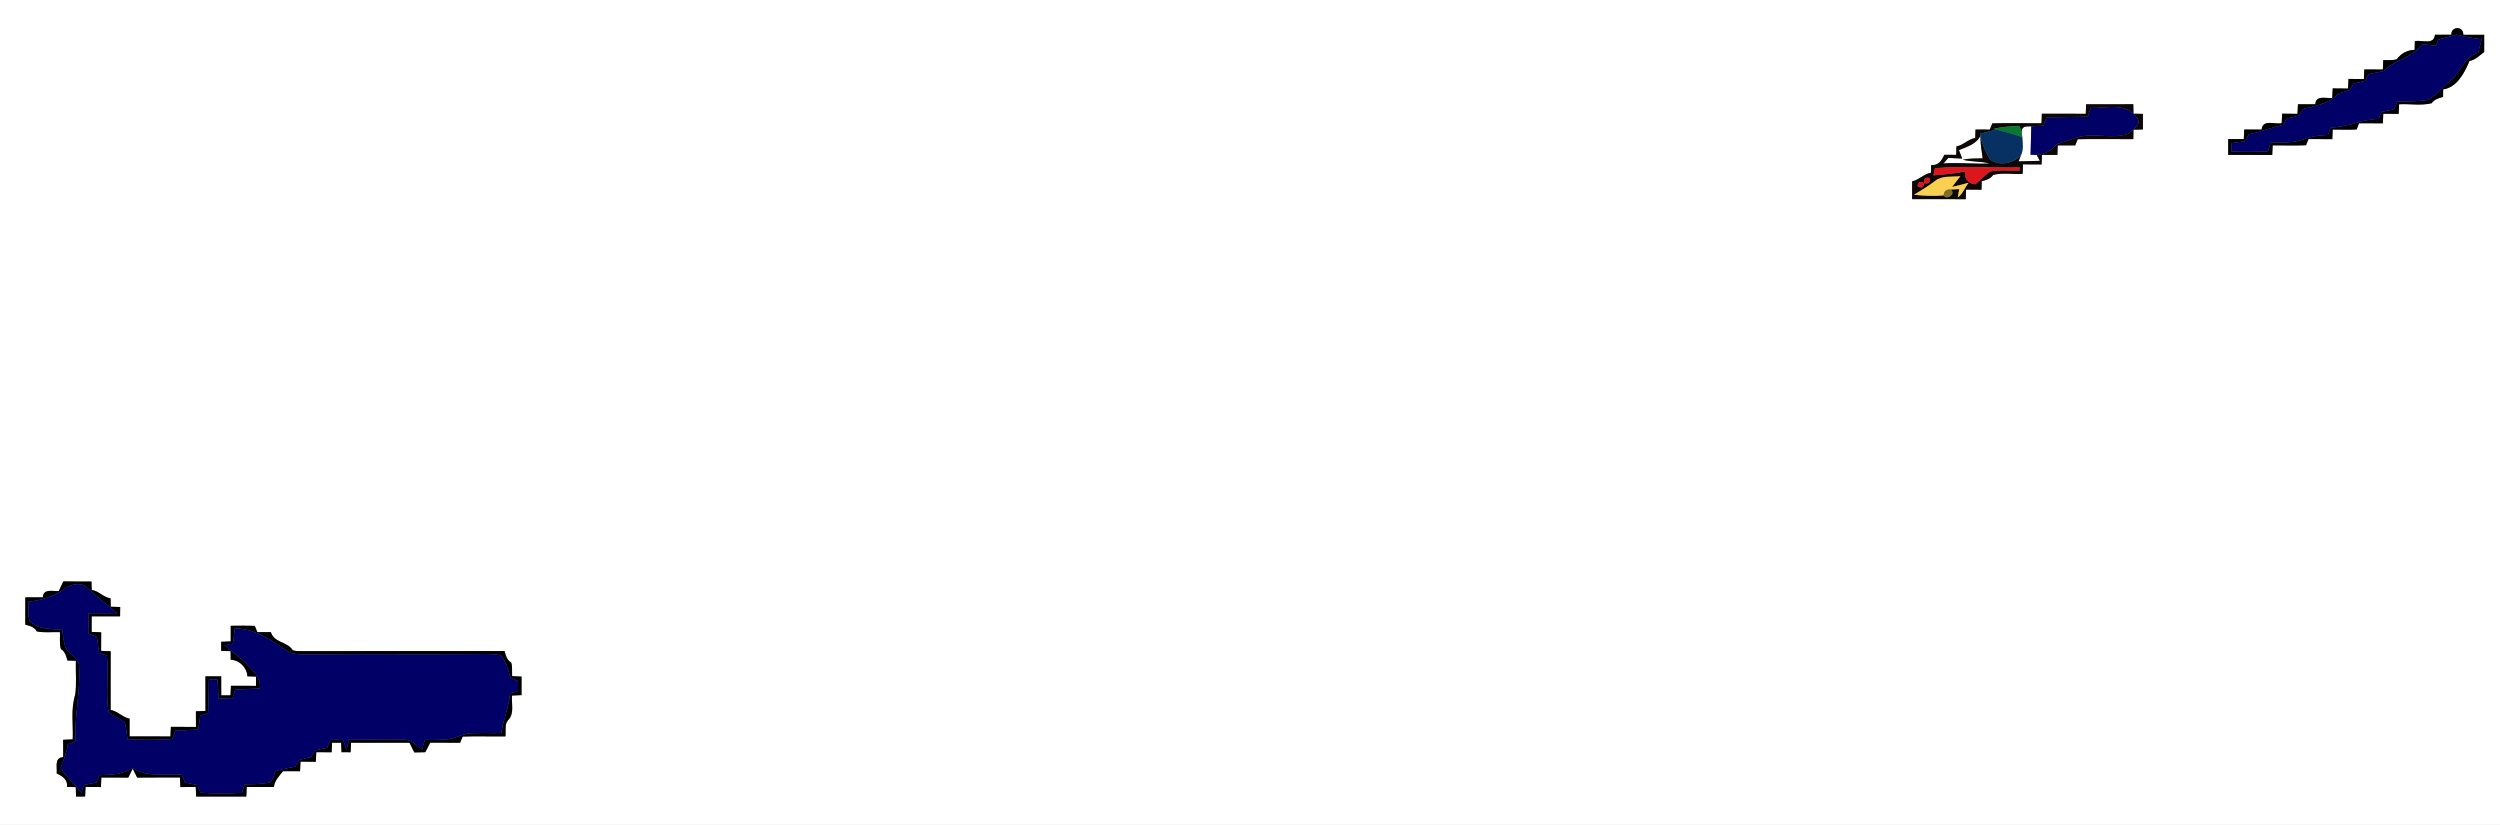 <?xml version="1.0" encoding="UTF-8" ?>
<!DOCTYPE svg PUBLIC "-//W3C//DTD SVG 1.1//EN" "http://www.w3.org/Graphics/SVG/1.1/DTD/svg11.dtd">
<svg width="791pt" height="261pt" viewBox="0 0 791 261" version="1.1" xmlns="http://www.w3.org/2000/svg">
<rect x="0" y="0" width="791" height="261" fill="#808080" stroke="none"/>
<g id="#ffffffff">
<path fill="#ffffff" opacity="1.00" d=" M 0.00 0.00 L 791.00 0.00 L 791.00 261.00 L 0.00 261.00 L 0.00 0.00 M 775.61 11.00 C 773.88 11.00 772.15 11.00 770.42 11.00 C 770.11 14.35 766.28 12.60 764.06 12.99 C 764.04 13.69 764.01 15.07 763.99 15.77 C 761.72 15.83 759.68 16.90 758.36 18.74 C 756.97 19.18 755.47 18.95 754.06 19.04 C 754.03 19.78 753.96 21.26 753.93 22.00 C 751.97 22.00 750.02 21.99 748.07 21.97 C 748.04 22.73 747.97 24.26 747.93 25.02 C 746.30 25.00 744.68 24.99 743.07 24.97 C 743.03 25.73 742.97 27.25 742.93 28.02 C 741.30 28.00 739.68 27.99 738.07 27.97 C 738.04 28.73 737.97 30.24 737.93 30.99 C 735.92 31.23 732.74 29.97 732.57 33.00 C 730.73 33.00 728.89 32.99 727.07 32.98 C 727.03 33.74 726.97 35.25 726.93 36.01 C 725.30 36.00 723.68 35.99 722.07 35.97 C 722.03 36.73 721.97 38.25 721.93 39.00 C 719.70 39.40 715.88 37.65 715.58 41.00 C 713.73 41.00 711.89 40.99 710.07 40.98 C 710.03 41.73 709.97 43.24 709.94 44.00 C 708.29 44.00 706.64 44.00 705.00 44.00 C 704.99 45.67 704.99 47.33 705.00 49.00 C 709.64 49.01 714.28 48.99 718.93 49.02 C 718.97 48.26 719.03 46.75 719.07 45.99 C 722.58 45.96 726.10 46.12 729.62 45.95 C 729.82 45.47 730.21 44.49 730.41 44.00 C 732.91 44.00 735.42 44.00 737.94 44.02 C 737.97 43.26 738.03 41.75 738.06 40.99 C 740.58 40.99 743.10 41.10 745.62 40.96 C 745.82 40.47 746.21 39.49 746.41 39.00 C 748.91 39.00 751.42 39.00 753.93 39.02 C 753.97 38.26 754.03 36.75 754.07 35.99 C 755.68 36.00 757.30 36.01 758.93 36.03 C 758.97 35.27 759.03 33.75 759.07 32.99 C 762.48 32.80 766.04 33.48 769.36 32.67 C 770.21 31.45 771.60 31.02 772.99 30.67 C 772.99 30.07 773.00 28.89 773.01 28.29 C 777.45 27.62 779.74 23.06 781.33 19.31 C 783.21 18.95 784.52 17.57 786.00 16.45 C 786.00 14.64 785.99 12.83 786.00 11.01 C 783.79 10.99 781.58 11.00 779.38 11.00 C 779.54 8.20 775.45 8.21 775.61 11.00 M 660.04 32.98 C 660.01 33.74 659.96 35.25 659.94 36.00 C 655.30 35.99 650.67 36.00 646.04 35.98 C 646.01 36.74 645.96 38.25 645.94 39.00 C 640.75 39.05 635.56 38.90 630.38 39.03 C 630.18 39.52 629.77 40.51 629.57 41.00 C 628.06 41.00 626.55 40.99 625.05 40.98 C 625.03 41.65 624.99 42.99 624.97 43.66 C 622.71 44.01 621.26 45.95 619.01 46.32 C 618.99 46.99 618.95 48.33 618.93 49.00 C 617.67 49.00 616.43 48.98 615.18 48.97 C 614.36 50.84 613.28 52.43 611.01 52.23 C 611.00 52.84 610.98 54.05 610.97 54.65 C 608.72 55.06 607.21 56.90 605.00 57.39 C 604.98 59.26 604.98 61.13 604.99 63.00 C 610.65 63.01 616.30 62.99 621.96 63.02 C 621.99 62.26 622.04 60.75 622.07 59.99 C 623.69 60.00 625.32 60.01 626.95 60.03 C 626.97 59.35 627.00 58.01 627.02 57.33 C 628.39 57.00 629.78 56.56 630.65 55.35 C 633.62 54.54 636.87 55.21 639.96 55.02 C 639.99 54.27 640.04 52.75 640.07 52.00 C 642.03 52.00 643.99 52.01 645.96 52.03 C 645.99 51.27 646.04 49.76 646.07 49.00 C 647.69 49.00 649.32 49.01 650.95 49.03 C 650.98 48.27 651.04 46.76 651.07 46.00 C 652.90 46.00 654.74 46.01 656.59 46.01 C 656.79 45.52 657.19 44.54 657.38 44.05 C 663.24 43.93 669.11 44.02 674.98 44.03 C 674.99 43.28 675.02 41.78 675.03 41.03 C 675.78 41.02 677.27 40.98 678.02 40.96 C 678.00 39.32 678.00 37.68 678.02 36.04 C 677.27 36.02 675.78 35.98 675.03 35.97 C 675.02 35.22 674.99 33.72 674.98 32.97 C 669.99 33.01 665.02 33.00 660.04 32.98 M 20.04 183.95 C 19.54 184.96 19.06 185.97 18.60 187.00 C 16.65 187.15 13.73 186.12 13.56 189.00 C 11.71 189.00 9.85 189.00 8.00 189.00 C 8.00 191.88 8.00 194.77 8.00 197.65 C 9.43 197.99 10.88 198.38 11.64 199.77 C 14.04 200.27 16.53 199.92 18.96 200.00 C 19.07 201.77 18.73 203.64 19.28 205.36 C 20.59 206.17 20.98 207.59 21.32 208.99 C 21.99 209.01 23.33 209.05 24.00 209.06 C 23.91 212.63 24.25 216.21 23.82 219.76 C 22.34 224.34 23.21 229.21 23.01 233.93 C 22.25 233.97 20.74 234.03 19.98 234.07 C 19.99 235.90 20.00 237.74 20.00 239.57 C 17.08 239.75 18.16 242.73 17.93 244.70 C 19.78 245.60 21.48 246.66 21.22 249.00 C 21.91 249.00 23.28 249.02 23.97 249.03 C 23.99 249.78 24.04 251.28 24.06 252.03 C 24.78 252.02 26.22 252.01 26.93 252.01 C 26.97 251.26 27.03 249.74 27.07 248.99 C 28.69 249.00 30.31 249.01 31.93 249.02 C 31.97 248.27 32.03 246.75 32.07 246.00 C 34.91 246.00 37.75 245.99 40.59 246.03 C 40.94 245.32 41.64 243.90 41.99 243.19 C 42.35 243.90 43.06 245.32 43.41 246.03 C 47.92 245.97 52.42 246.02 56.93 245.99 C 56.97 246.75 57.03 248.27 57.07 249.03 C 58.69 249.01 60.31 248.99 61.93 248.99 C 61.97 249.74 62.03 251.26 62.07 252.02 C 67.36 251.99 72.64 251.99 77.93 252.02 C 77.97 251.26 78.03 249.75 78.07 249.00 C 80.93 249.00 83.79 249.01 86.66 249.00 C 86.90 246.94 88.32 245.52 89.56 244.00 C 91.35 244.00 93.14 244.01 94.93 244.02 C 94.97 243.26 95.03 241.74 95.07 240.98 C 96.69 241.00 98.31 241.01 99.93 241.03 C 99.97 240.27 100.03 238.75 100.07 237.99 C 101.69 238.00 103.31 238.00 104.93 238.02 C 104.97 237.26 105.03 235.75 105.07 234.99 C 105.78 235.00 107.22 235.00 107.93 235.00 C 107.97 235.75 108.03 237.25 108.07 238.00 C 108.78 238.01 110.22 238.01 110.93 238.01 C 110.97 237.26 111.03 235.75 111.07 235.00 C 117.24 235.01 123.40 235.00 129.57 235.00 C 130.05 236.03 130.56 237.05 131.09 238.07 C 132.24 238.04 133.40 238.02 134.55 238.00 C 135.06 236.98 135.58 235.97 136.13 234.98 C 139.28 235.01 142.44 235.01 145.59 235.00 C 145.79 234.51 146.18 233.54 146.37 233.05 C 150.88 232.88 155.40 233.06 159.91 233.00 C 160.15 231.30 159.54 229.26 160.75 227.85 C 162.84 225.79 161.76 222.65 162.00 220.07 C 162.75 220.03 164.26 219.96 165.01 219.93 C 165.00 217.97 165.00 216.02 165.01 214.07 C 164.27 214.04 162.78 213.97 162.04 213.94 C 161.94 212.50 162.18 211.02 161.74 209.64 C 160.39 208.84 160.00 207.41 159.65 206.00 C 138.75 206.02 117.85 205.97 96.95 206.02 C 95.51 205.95 94.02 206.19 92.64 205.75 C 90.89 202.92 86.74 203.47 85.70 200.00 C 84.27 200.00 82.85 200.00 81.42 200.00 C 81.22 199.51 80.81 198.53 80.61 198.04 C 78.07 197.90 75.54 198.01 73.00 198.00 C 73.00 199.65 73.00 201.29 73.00 202.94 C 72.25 202.97 70.74 203.03 69.99 203.06 C 69.99 203.78 69.98 205.22 69.97 205.94 C 70.72 205.96 72.22 206.01 72.97 206.03 C 72.98 206.71 73.00 208.07 73.00 208.75 C 75.79 208.84 78.14 211.21 78.27 213.99 C 78.95 214.01 80.32 214.05 81.00 214.07 C 81.00 214.80 81.00 216.27 81.00 217.00 C 78.35 217.00 75.71 217.00 73.07 216.99 C 73.03 217.74 72.97 219.25 72.93 220.01 C 72.20 220.00 70.73 220.00 70.00 220.00 C 70.00 217.99 70.00 215.99 69.99 214.00 C 68.33 213.99 66.67 214.00 65.00 214.00 C 65.00 217.64 64.99 221.29 65.01 224.94 C 64.25 224.97 62.74 225.03 61.98 225.06 C 61.99 226.70 62.00 228.35 62.00 230.00 C 59.36 230.00 56.71 230.00 54.07 229.98 C 54.03 230.74 53.97 232.25 53.93 233.01 C 49.62 232.99 45.31 233.00 41.00 233.00 C 41.00 231.13 41.00 229.26 41.00 227.39 C 38.75 226.94 37.25 225.05 35.00 224.61 C 35.01 218.43 34.98 212.25 35.02 206.07 C 34.26 206.03 32.75 205.97 31.99 205.93 C 32.00 203.98 32.01 202.02 32.02 200.07 C 31.26 200.04 29.75 199.96 28.99 199.93 C 29.00 198.29 29.00 196.65 29.00 195.01 C 32.00 195.00 35.00 195.00 37.99 195.01 C 38.00 194.27 38.02 192.80 38.03 192.06 C 37.28 192.04 35.78 191.99 35.03 191.97 C 35.02 191.31 35.00 189.99 34.99 189.32 C 32.70 189.02 31.30 186.99 29.02 186.66 C 29.00 185.99 28.95 184.66 28.93 183.99 C 25.97 184.00 23.00 184.01 20.04 183.95 Z" />
<path fill="#ffffff" opacity="1.00" d=" M 639.71 41.99 C 639.40 39.88 641.13 39.95 642.70 39.98 C 642.58 42.98 642.59 45.98 642.47 48.97 C 642.95 48.98 643.93 48.99 644.41 49.00 C 644.66 49.47 645.16 50.41 645.41 50.89 C 643.15 50.98 640.90 50.99 638.66 51.06 C 638.84 50.58 639.22 49.63 639.41 49.15 C 640.30 47.33 639.96 45.27 639.83 43.33 C 639.80 42.99 639.74 42.32 639.71 41.99 Z" />
<path fill="#ffffff" opacity="1.00" d=" M 626.56 43.00 L 626.61 43.55 C 626.66 45.75 626.99 47.93 627.33 50.10 C 625.22 50.15 623.08 50.09 621.01 50.52 C 623.78 51.29 626.71 50.94 629.48 51.72 C 624.62 51.97 619.76 51.36 614.90 51.72 C 615.28 51.28 616.05 50.40 616.43 49.96 C 617.89 50.01 619.36 50.08 620.84 50.17 C 620.48 49.27 620.14 48.38 619.81 47.48 C 622.26 46.50 625.41 45.55 626.56 43.00 Z" />
</g>
<g id="#000000ff">
<path fill="#000000" opacity="1.00" d=" M 775.61 11.00 C 775.45 8.21 779.54 8.20 779.38 11.00 C 781.58 11.00 783.79 10.99 786.00 11.01 C 785.99 12.83 786.00 14.64 786.00 16.45 C 784.52 17.57 783.21 18.95 781.33 19.31 C 779.74 23.06 777.45 27.62 773.01 28.29 C 773.00 28.89 772.99 30.07 772.99 30.67 C 771.60 31.02 770.21 31.45 769.36 32.67 C 766.04 33.48 762.48 32.80 759.07 32.99 C 759.03 33.75 758.97 35.27 758.93 36.03 C 757.30 36.01 755.68 36.00 754.07 35.99 C 754.03 36.75 753.97 38.26 753.93 39.02 C 751.42 39.00 748.91 39.00 746.41 39.00 C 746.21 39.49 745.82 40.47 745.62 40.96 C 743.10 41.10 740.58 40.99 738.06 40.99 C 738.03 41.75 737.97 43.26 737.94 44.02 C 735.42 44.00 732.91 44.00 730.41 44.00 C 730.21 44.49 729.82 45.47 729.62 45.95 C 726.10 46.12 722.58 45.96 719.07 45.99 C 719.03 46.75 718.97 48.26 718.93 49.02 C 714.28 48.99 709.64 49.01 705.00 49.00 C 704.99 47.33 704.99 45.67 705.00 44.00 C 706.64 44.00 708.29 44.00 709.94 44.00 C 709.97 43.24 710.03 41.73 710.07 40.98 C 711.89 40.99 713.73 41.00 715.58 41.00 C 715.88 37.65 719.70 39.40 721.93 39.00 C 721.97 38.25 722.03 36.73 722.07 35.97 C 723.68 35.99 725.30 36.00 726.93 36.01 C 726.97 35.25 727.03 33.74 727.07 32.98 C 728.89 32.99 730.73 33.00 732.57 33.00 C 732.74 29.97 735.92 31.23 737.93 30.99 C 737.97 30.24 738.04 28.73 738.07 27.97 C 739.68 27.99 741.30 28.00 742.93 28.02 C 742.97 27.25 743.03 25.73 743.07 24.97 C 744.68 24.99 746.30 25.00 747.93 25.02 C 747.97 24.26 748.04 22.73 748.07 21.97 C 750.02 21.99 751.97 22.00 753.93 22.00 C 753.96 21.26 754.03 19.78 754.06 19.04 C 755.47 18.95 756.97 19.18 758.36 18.74 C 759.68 16.90 761.72 15.83 763.99 15.77 C 764.01 15.07 764.04 13.69 764.06 12.99 C 766.28 12.60 770.11 14.35 770.42 11.00 C 772.15 11.00 773.88 11.00 775.61 11.00 M 777.32 10.95 C 775.37 11.51 773.42 12.03 771.47 12.54 C 771.30 13.03 770.94 13.99 770.76 14.47 C 769.28 14.30 767.79 14.14 766.32 13.99 C 763.38 18.35 757.66 18.84 754.21 22.48 C 752.64 22.83 751.08 23.13 749.52 23.43 C 749.25 23.96 748.71 25.01 748.44 25.54 C 747.14 25.85 745.86 26.16 744.58 26.47 C 744.29 26.97 743.70 27.97 743.41 28.47 C 742.20 28.85 741.00 29.23 739.82 29.63 C 736.94 32.83 732.51 33.53 728.55 34.51 C 728.27 35.02 727.71 36.03 727.43 36.54 C 726.13 36.85 724.84 37.15 723.56 37.46 C 723.28 37.96 722.72 38.97 722.44 39.47 C 718.78 40.38 715.21 41.64 711.53 42.51 C 711.27 43.04 710.75 44.10 710.49 44.63 C 709.01 44.85 707.53 45.07 706.06 45.29 C 706.05 45.94 706.01 47.26 705.99 47.92 C 709.84 48.11 713.70 48.09 717.56 47.87 C 717.78 47.18 718.22 45.81 718.44 45.13 C 721.97 45.07 725.63 45.34 729.00 44.03 C 731.41 43.10 733.98 42.83 736.55 42.70 C 736.77 42.10 737.23 40.90 737.45 40.30 C 742.65 40.41 747.32 37.62 752.52 37.66 C 752.78 37.10 753.29 35.98 753.55 35.41 C 754.84 35.14 756.15 34.87 757.47 34.59 C 757.72 33.99 758.22 32.78 758.47 32.17 C 761.77 32.02 765.13 32.24 768.39 31.55 C 771.08 29.95 773.03 27.42 775.40 25.40 C 778.66 22.77 779.64 17.90 784.07 16.68 C 784.47 15.26 784.84 13.82 785.21 12.39 C 782.54 12.10 779.89 11.70 777.32 10.95 Z" />
<path fill="#000000" opacity="1.00" d=" M 20.04 183.95 C 23.00 184.01 25.97 184.00 28.93 183.99 C 28.95 184.66 29.00 185.99 29.02 186.66 C 31.30 186.99 32.70 189.02 34.99 189.32 C 35.00 189.99 35.02 191.31 35.03 191.97 C 35.78 191.99 37.28 192.04 38.03 192.06 C 38.02 192.80 38.00 194.27 37.99 195.01 C 35.00 195.00 32.00 195.00 29.00 195.01 C 29.00 196.65 29.00 198.29 28.99 199.93 C 29.75 199.96 31.26 200.04 32.02 200.07 C 32.01 202.02 32.00 203.98 31.99 205.93 C 32.75 205.97 34.26 206.03 35.02 206.07 C 34.98 212.25 35.01 218.43 35.00 224.61 C 37.25 225.05 38.75 226.94 41.00 227.39 C 41.00 229.26 41.00 231.13 41.00 233.00 C 45.31 233.00 49.62 232.99 53.93 233.01 C 53.97 232.25 54.03 230.74 54.07 229.98 C 56.71 230.00 59.36 230.00 62.00 230.00 C 62.00 228.35 61.99 226.70 61.98 225.06 C 62.74 225.03 64.25 224.97 65.01 224.94 C 64.99 221.29 65.00 217.64 65.00 214.00 C 66.67 214.00 68.33 213.99 69.99 214.00 C 70.00 215.99 70.00 217.99 70.00 220.00 C 70.73 220.00 72.20 220.00 72.93 220.01 C 72.97 219.25 73.03 217.74 73.07 216.99 C 75.71 217.00 78.35 217.00 81.00 217.00 C 81.00 216.27 81.00 214.80 81.00 214.07 C 80.32 214.05 78.95 214.01 78.27 213.99 C 78.14 211.21 75.79 208.84 73.00 208.75 C 73.00 208.07 72.98 206.71 72.97 206.03 C 72.22 206.01 70.72 205.96 69.97 205.94 C 69.98 205.22 69.99 203.78 69.99 203.06 C 70.74 203.03 72.25 202.97 73.00 202.94 C 73.00 201.29 73.00 199.65 73.00 198.00 C 75.54 198.01 78.07 197.90 80.61 198.04 C 80.81 198.53 81.22 199.51 81.42 200.00 C 82.85 200.00 84.27 200.00 85.70 200.00 C 86.74 203.47 90.89 202.92 92.64 205.75 C 94.02 206.19 95.51 205.95 96.95 206.02 C 117.85 205.97 138.75 206.02 159.65 206.00 C 160.00 207.41 160.39 208.84 161.74 209.64 C 162.18 211.02 161.94 212.50 162.04 213.94 C 162.78 213.97 164.27 214.04 165.01 214.07 C 165.00 216.02 165.00 217.97 165.01 219.93 C 164.26 219.96 162.75 220.03 162.00 220.07 C 161.76 222.65 162.84 225.79 160.75 227.85 C 159.54 229.26 160.15 231.30 159.91 233.00 C 155.40 233.06 150.88 232.88 146.37 233.05 C 146.18 233.54 145.79 234.51 145.59 235.00 C 142.44 235.01 139.28 235.01 136.13 234.98 C 135.58 235.97 135.06 236.98 134.55 238.00 C 133.40 238.02 132.24 238.04 131.09 238.07 C 130.56 237.05 130.05 236.03 129.57 235.00 C 123.40 235.00 117.24 235.01 111.07 235.00 C 111.03 235.75 110.97 237.26 110.93 238.01 C 110.22 238.01 108.78 238.01 108.07 238.00 C 108.03 237.25 107.97 235.75 107.93 235.00 C 107.22 235.00 105.78 235.00 105.07 234.99 C 105.03 235.75 104.97 237.26 104.93 238.02 C 103.31 238.00 101.69 238.00 100.07 237.99 C 100.03 238.75 99.97 240.27 99.93 241.03 C 98.31 241.01 96.69 241.00 95.07 240.98 C 95.03 241.74 94.97 243.26 94.93 244.02 C 93.14 244.01 91.35 244.00 89.56 244.00 C 88.32 245.52 86.90 246.94 86.66 249.00 C 83.79 249.01 80.93 249.00 78.07 249.00 C 78.03 249.75 77.97 251.26 77.93 252.02 C 72.64 251.99 67.36 251.99 62.07 252.02 C 62.03 251.26 61.97 249.74 61.93 248.99 C 60.31 248.99 58.69 249.01 57.07 249.03 C 57.03 248.27 56.97 246.75 56.93 245.99 C 52.42 246.02 47.92 245.97 43.41 246.03 C 43.06 245.32 42.35 243.90 41.99 243.19 C 41.64 243.90 40.94 245.32 40.59 246.03 C 37.75 245.99 34.91 246.00 32.07 246.00 C 32.03 246.75 31.97 248.27 31.93 249.02 C 30.31 249.01 28.69 249.00 27.07 248.99 C 27.03 249.74 26.97 251.26 26.93 252.01 C 26.22 252.01 24.78 252.02 24.06 252.03 C 24.04 251.28 23.99 249.78 23.97 249.03 C 23.28 249.02 21.91 249.00 21.22 249.00 C 21.48 246.66 19.78 245.60 17.93 244.70 C 18.16 242.73 17.08 239.75 20.00 239.57 C 20.00 237.74 19.99 235.90 19.98 234.07 C 20.74 234.03 22.25 233.97 23.01 233.93 C 23.21 229.21 22.34 224.34 23.82 219.76 C 24.25 216.21 23.91 212.63 24.00 209.06 C 23.33 209.05 21.99 209.01 21.32 208.99 C 20.98 207.59 20.59 206.17 19.28 205.36 C 18.73 203.64 19.07 201.77 18.96 200.00 C 16.53 199.92 14.04 200.27 11.64 199.77 C 10.88 198.38 9.43 197.99 8.00 197.65 C 8.00 194.77 8.00 191.88 8.00 189.00 C 9.85 189.00 11.71 189.00 13.56 189.00 C 13.73 186.12 16.65 187.15 18.60 187.00 C 19.06 185.97 19.54 184.96 20.04 183.95 M 20.37 186.34 C 17.02 188.74 13.04 189.97 8.97 190.37 C 9.00 192.40 8.77 194.48 9.34 196.46 C 12.06 199.22 16.10 199.02 19.67 199.22 C 19.92 200.94 20.09 202.69 20.56 204.37 C 21.44 206.97 25.12 207.99 25.03 210.99 C 25.44 218.87 23.53 226.65 23.85 234.55 C 23.25 234.78 22.05 235.24 21.46 235.47 C 21.11 238.10 20.09 240.54 19.15 243.00 C 21.07 245.86 23.69 248.16 25.84 250.84 C 25.99 250.23 26.28 249.00 26.43 248.39 C 27.77 248.12 29.12 247.86 30.47 247.60 C 30.72 247.01 31.22 245.84 31.47 245.25 C 35.10 245.19 38.86 245.02 42.01 242.98 C 46.60 246.14 52.34 244.68 57.53 245.13 C 57.78 245.75 58.28 246.98 58.53 247.60 C 59.84 247.86 61.15 248.13 62.46 248.40 C 62.71 249.01 63.21 250.22 63.46 250.82 C 67.82 251.15 72.19 251.14 76.55 250.85 C 76.77 250.18 77.23 248.86 77.45 248.20 C 80.10 248.08 82.80 248.17 85.40 247.57 C 86.45 246.64 86.66 245.12 87.29 243.92 C 89.33 243.38 91.39 242.95 93.46 242.55 C 93.74 242.03 94.29 240.98 94.57 240.46 C 95.85 240.15 97.14 239.84 98.42 239.53 C 98.71 239.01 99.28 237.97 99.57 237.45 C 100.86 237.16 102.16 236.87 103.46 236.59 C 103.72 235.97 104.23 234.72 104.49 234.10 C 105.83 234.09 107.18 234.09 108.52 234.10 C 108.89 235.12 109.27 236.16 109.64 237.19 C 109.84 236.42 110.22 234.87 110.41 234.09 C 116.27 234.02 122.14 233.79 128.00 234.03 C 130.27 234.05 131.82 235.94 133.53 237.17 C 133.76 236.41 134.21 234.88 134.43 234.12 C 136.63 234.11 138.84 234.14 141.04 233.97 C 143.79 233.81 146.20 232.16 148.96 232.01 C 152.16 231.86 155.38 232.01 158.59 231.94 C 159.24 227.71 161.00 223.74 161.39 219.47 C 162.02 219.23 163.28 218.75 163.91 218.51 C 163.89 217.51 163.87 216.51 163.86 215.52 C 163.28 215.24 162.11 214.69 161.53 214.41 C 160.82 211.94 160.16 209.35 158.46 207.35 C 155.35 206.71 152.15 206.98 149.00 206.97 C 131.65 207.09 114.30 206.89 96.96 207.07 C 94.71 207.05 92.26 207.11 90.39 205.64 C 85.57 202.34 80.40 198.79 74.30 198.85 C 74.09 200.43 73.88 202.02 73.68 203.61 C 73.03 203.75 71.74 204.04 71.10 204.18 C 73.25 205.93 75.37 207.71 77.48 209.50 C 79.63 211.95 82.67 214.15 82.21 217.82 C 79.62 217.95 77.03 218.07 74.45 218.18 C 74.22 218.86 73.78 220.22 73.56 220.90 C 72.10 220.94 70.64 220.99 69.19 221.04 C 69.06 219.03 68.95 217.02 68.83 215.02 C 68.15 215.02 66.77 215.01 66.09 215.01 C 66.05 218.52 65.98 222.03 65.84 225.55 C 65.22 225.78 63.97 226.25 63.34 226.49 C 63.14 227.93 62.93 229.37 62.73 230.82 C 60.30 230.95 57.88 231.07 55.45 231.19 C 55.23 231.86 54.78 233.19 54.55 233.85 C 49.81 234.12 45.06 234.12 40.32 233.91 C 40.10 232.14 39.97 230.35 39.51 228.63 C 37.90 227.40 36.05 226.54 34.40 225.39 C 33.33 219.48 34.44 213.42 33.85 207.46 C 33.22 207.22 31.95 206.75 31.32 206.51 C 31.11 204.83 30.89 203.16 30.69 201.48 C 30.04 201.25 28.74 200.79 28.09 200.56 C 28.04 198.39 28.00 196.22 27.96 194.05 C 30.99 194.02 34.01 194.02 37.04 194.02 C 34.02 191.30 30.70 188.94 27.75 186.13 C 25.83 183.97 22.42 184.77 20.37 186.34 Z" />
</g>
<g id="#000066ff">
<path fill="#000066" opacity="1.00" d=" M 777.32 10.95 C 779.89 11.70 782.54 12.10 785.21 12.39 C 784.84 13.82 784.47 15.26 784.07 16.68 C 779.64 17.90 778.66 22.77 775.40 25.40 C 773.03 27.42 771.08 29.95 768.39 31.55 C 765.13 32.24 761.77 32.02 758.47 32.17 C 758.22 32.78 757.72 33.99 757.47 34.59 C 756.15 34.87 754.84 35.14 753.55 35.41 C 753.29 35.98 752.78 37.10 752.52 37.66 C 747.32 37.62 742.65 40.41 737.45 40.30 C 737.23 40.90 736.77 42.10 736.55 42.70 C 733.98 42.83 731.41 43.10 729.00 44.03 C 725.63 45.34 721.97 45.07 718.44 45.13 C 718.22 45.81 717.78 47.18 717.56 47.87 C 713.70 48.09 709.84 48.11 705.99 47.92 C 706.01 47.26 706.05 45.94 706.06 45.29 C 707.53 45.07 709.01 44.85 710.49 44.63 C 710.75 44.10 711.27 43.04 711.53 42.51 C 715.21 41.64 718.78 40.38 722.44 39.47 C 722.72 38.97 723.28 37.96 723.56 37.46 C 724.84 37.15 726.13 36.85 727.43 36.54 C 727.71 36.03 728.27 35.02 728.55 34.51 C 732.51 33.53 736.94 32.83 739.82 29.63 C 741.00 29.23 742.20 28.85 743.41 28.47 C 743.70 27.97 744.29 26.97 744.58 26.47 C 745.86 26.16 747.14 25.85 748.44 25.54 C 748.71 25.01 749.25 23.96 749.52 23.43 C 751.08 23.13 752.64 22.83 754.21 22.48 C 757.66 18.84 763.38 18.35 766.32 13.99 C 767.79 14.14 769.28 14.30 770.76 14.47 C 770.94 13.99 771.30 13.03 771.47 12.54 C 773.42 12.03 775.37 11.51 777.32 10.95 Z" />
<path fill="#000066" opacity="1.00" d=" M 661.46 34.17 C 666.37 34.25 672.77 32.29 676.05 37.18 C 678.11 39.18 674.61 41.18 673.24 42.37 C 668.18 44.10 662.58 41.93 657.43 43.42 C 655.18 44.08 652.98 44.90 650.76 45.65 C 649.15 47.55 646.95 48.88 644.41 49.00 C 643.93 48.99 642.95 48.98 642.47 48.97 C 642.59 45.98 642.58 42.98 642.70 39.98 C 643.98 39.90 645.26 39.82 646.56 39.73 C 646.79 39.09 647.24 37.80 647.47 37.15 C 651.84 37.05 656.21 37.00 660.59 36.92 C 660.81 36.23 661.24 34.85 661.46 34.17 Z" />
<path fill="#000066" opacity="1.00" d=" M 20.37 186.34 C 22.42 184.77 25.83 183.97 27.75 186.13 C 30.70 188.94 34.02 191.30 37.04 194.02 C 34.01 194.02 30.99 194.02 27.96 194.05 C 28.00 196.22 28.04 198.39 28.09 200.56 C 28.74 200.79 30.04 201.25 30.69 201.48 C 30.89 203.16 31.11 204.83 31.32 206.51 C 31.95 206.75 33.22 207.22 33.85 207.46 C 34.44 213.42 33.33 219.48 34.40 225.39 C 36.05 226.54 37.90 227.40 39.51 228.63 C 39.97 230.35 40.10 232.14 40.32 233.91 C 45.06 234.12 49.81 234.12 54.55 233.85 C 54.78 233.19 55.23 231.86 55.45 231.19 C 57.88 231.07 60.30 230.95 62.73 230.82 C 62.93 229.37 63.14 227.93 63.34 226.49 C 63.97 226.25 65.22 225.78 65.84 225.55 C 65.98 222.03 66.05 218.52 66.09 215.01 C 66.77 215.01 68.15 215.02 68.83 215.02 C 68.95 217.02 69.06 219.03 69.19 221.04 C 70.64 220.99 72.10 220.94 73.56 220.90 C 73.78 220.22 74.22 218.86 74.45 218.18 C 77.03 218.07 79.62 217.95 82.21 217.82 C 82.67 214.15 79.63 211.95 77.48 209.50 C 75.37 207.71 73.25 205.93 71.10 204.18 C 71.74 204.04 73.03 203.75 73.68 203.61 C 73.88 202.02 74.09 200.43 74.30 198.85 C 80.40 198.79 85.57 202.34 90.39 205.64 C 92.26 207.11 94.71 207.05 96.96 207.07 C 114.30 206.89 131.65 207.09 149.00 206.97 C 152.15 206.98 155.35 206.71 158.46 207.35 C 160.16 209.35 160.82 211.94 161.53 214.41 C 162.11 214.69 163.28 215.24 163.86 215.52 C 163.87 216.51 163.89 217.51 163.91 218.51 C 163.28 218.75 162.02 219.23 161.39 219.47 C 161.00 223.74 159.24 227.71 158.59 231.94 C 155.38 232.01 152.16 231.86 148.96 232.01 C 146.20 232.16 143.79 233.81 141.04 233.97 C 138.84 234.14 136.63 234.11 134.43 234.12 C 134.21 234.88 133.76 236.41 133.53 237.17 C 131.82 235.94 130.27 234.05 128.00 234.03 C 122.14 233.79 116.27 234.02 110.41 234.09 C 110.22 234.87 109.84 236.42 109.64 237.19 C 109.27 236.16 108.89 235.12 108.52 234.10 C 107.18 234.09 105.83 234.09 104.49 234.10 C 104.23 234.72 103.72 235.97 103.46 236.59 C 102.16 236.87 100.86 237.16 99.57 237.45 C 99.28 237.97 98.71 239.01 98.42 239.53 C 97.14 239.84 95.85 240.15 94.57 240.46 C 94.29 240.98 93.74 242.03 93.46 242.55 C 91.39 242.95 89.33 243.38 87.29 243.92 C 86.66 245.12 86.45 246.64 85.40 247.57 C 82.80 248.17 80.10 248.08 77.45 248.20 C 77.23 248.86 76.77 250.18 76.55 250.85 C 72.19 251.14 67.82 251.15 63.46 250.82 C 63.21 250.22 62.71 249.01 62.46 248.40 C 61.15 248.13 59.84 247.86 58.53 247.60 C 58.28 246.98 57.78 245.75 57.53 245.13 C 52.34 244.68 46.60 246.14 42.01 242.98 C 38.86 245.02 35.10 245.19 31.47 245.25 C 31.22 245.84 30.72 247.01 30.47 247.60 C 29.12 247.86 27.77 248.12 26.43 248.39 C 26.28 249.00 25.99 250.23 25.84 250.84 C 23.69 248.16 21.07 245.86 19.15 243.00 C 20.09 240.54 21.11 238.10 21.46 235.47 C 22.05 235.24 23.25 234.78 23.85 234.55 C 23.53 226.65 25.44 218.87 25.03 210.99 C 25.12 207.99 21.44 206.97 20.56 204.37 C 20.09 202.69 19.92 200.94 19.67 199.22 C 16.10 199.02 12.06 199.22 9.34 196.46 C 8.77 194.48 9.00 192.40 8.97 190.37 C 13.04 189.97 17.02 188.74 20.37 186.34 Z" />
</g>
<g id="#0d0706ff">
<path fill="#0d0706" opacity="1.00" d=" M 660.04 32.98 C 665.02 33.00 669.99 33.01 674.98 32.97 C 674.99 33.72 675.02 35.22 675.03 35.97 C 675.78 35.98 677.27 36.02 678.02 36.04 C 678.00 37.68 678.00 39.32 678.02 40.96 C 677.27 40.98 675.78 41.02 675.03 41.03 C 675.02 41.78 674.99 43.28 674.98 44.03 C 669.11 44.02 663.24 43.93 657.38 44.05 C 657.19 44.54 656.79 45.52 656.59 46.01 C 654.74 46.01 652.90 46.00 651.07 46.00 C 651.04 46.76 650.98 48.27 650.95 49.03 C 649.32 49.01 647.69 49.00 646.07 49.00 C 646.04 49.76 645.99 51.27 645.96 52.03 C 643.99 52.01 642.03 52.00 640.07 52.00 C 640.04 52.75 639.99 54.27 639.96 55.02 C 636.87 55.21 633.62 54.54 630.65 55.35 C 629.78 56.56 628.39 57.00 627.02 57.33 C 627.00 58.01 626.97 59.35 626.95 60.03 C 625.32 60.01 623.69 60.00 622.07 59.99 C 622.04 60.75 621.99 62.26 621.96 63.02 C 616.30 62.99 610.65 63.01 604.99 63.00 C 604.98 61.13 604.98 59.26 605.00 57.39 C 607.21 56.90 608.72 55.06 610.97 54.65 C 610.98 54.05 611.00 52.84 611.01 52.23 C 613.28 52.43 614.36 50.84 615.18 48.97 C 616.43 48.98 617.67 49.00 618.93 49.00 C 618.95 48.33 618.99 46.99 619.01 46.32 C 621.26 45.95 622.71 44.01 624.97 43.66 C 624.99 42.99 625.03 41.65 625.05 40.98 C 626.55 40.99 628.06 41.00 629.57 41.00 C 629.77 40.51 630.18 39.52 630.38 39.03 C 635.56 38.90 640.75 39.05 645.94 39.00 C 645.96 38.25 646.01 36.74 646.04 35.98 C 650.67 36.00 655.30 35.99 659.94 36.00 C 659.96 35.25 660.01 33.74 660.04 32.98 M 661.46 34.17 C 661.24 34.85 660.81 36.23 660.59 36.92 C 656.21 37.00 651.84 37.05 647.47 37.15 C 647.24 37.80 646.79 39.09 646.56 39.73 C 645.26 39.82 643.98 39.90 642.70 39.98 C 641.13 39.95 639.40 39.88 639.71 41.99 C 639.54 41.46 639.19 40.42 639.02 39.90 C 636.23 39.93 633.43 40.09 630.73 40.80 L 631.66 41.04 C 629.92 41.40 628.22 41.89 626.51 42.35 L 626.56 43.00 C 625.41 45.55 622.26 46.50 619.81 47.48 C 620.14 48.38 620.48 49.27 620.84 50.17 C 619.36 50.08 617.89 50.01 616.43 49.96 C 616.05 50.40 615.28 51.28 614.90 51.72 C 619.76 51.36 624.62 51.97 629.48 51.72 C 626.71 50.94 623.78 51.29 621.01 50.52 C 623.08 50.09 625.22 50.15 627.33 50.10 C 626.99 47.93 626.66 45.75 626.61 43.55 C 627.42 45.93 628.29 48.36 629.68 50.48 C 632.61 52.65 637.01 51.71 639.41 49.15 C 639.22 49.63 638.84 50.58 638.66 51.06 C 640.90 50.99 643.15 50.98 645.41 50.89 C 645.16 50.41 644.66 49.47 644.41 49.00 C 646.95 48.88 649.15 47.55 650.76 45.65 C 652.98 44.90 655.18 44.08 657.43 43.42 C 662.58 41.93 668.18 44.10 673.24 42.37 C 674.61 41.18 678.11 39.18 676.05 37.18 C 672.77 32.29 666.37 34.25 661.46 34.17 M 638.66 51.06 C 638.22 51.73 638.22 51.73 638.66 51.06 M 612.22 53.22 C 612.09 53.78 611.84 54.91 611.71 55.47 C 615.09 55.22 618.47 54.92 621.81 54.26 C 621.35 56.45 622.78 58.14 624.98 58.31 C 626.54 57.03 627.94 55.55 629.56 54.32 C 632.65 53.65 635.86 54.06 639.01 53.98 L 638.98 52.95 C 630.07 53.17 621.11 52.41 612.22 53.22 M 608.84 57.95 C 610.22 58.26 610.76 57.72 610.46 56.32 C 609.11 55.97 608.57 56.51 608.84 57.95 M 612.24 57.27 C 610.14 58.89 607.87 60.26 605.60 61.63 C 608.70 61.94 611.84 62.08 614.97 61.82 C 616.02 63.59 619.13 61.03 617.07 59.96 C 617.78 59.93 619.20 59.86 619.90 59.83 C 619.79 60.49 619.56 61.80 619.45 62.46 C 621.06 61.32 621.63 59.30 622.89 57.82 C 621.14 58.30 619.40 58.77 617.64 59.15 C 618.47 58.00 619.36 56.89 620.25 55.77 C 617.57 56.06 614.50 55.45 612.24 57.27 M 606.71 58.92 C 607.94 59.68 608.65 59.35 608.84 57.95 C 607.55 57.25 606.84 57.58 606.71 58.92 Z" />
</g>
<g id="#09792eff">
<path fill="#09792e" opacity="1.00" d=" M 630.73 40.80 C 633.43 40.09 636.23 39.93 639.02 39.90 C 639.19 40.42 639.54 41.46 639.71 41.99 C 639.74 42.32 639.80 42.99 639.83 43.33 C 637.11 42.52 634.41 41.69 631.66 41.04 L 630.73 40.80 Z" />
</g>
<g id="#073163ff">
<path fill="#073163" opacity="1.00" d=" M 631.66 41.04 C 634.41 41.69 637.11 42.52 639.83 43.33 C 639.96 45.27 640.30 47.33 639.41 49.15 C 637.01 51.71 632.61 52.65 629.68 50.48 C 628.29 48.36 627.42 45.93 626.61 43.55 L 626.56 43.00 L 626.51 42.35 C 628.22 41.89 629.92 41.40 631.66 41.04 Z" />
</g>
<g id="#9e9e9eff">
<path fill="#9e9e9e" opacity="1.00" d=" M 638.66 51.06 C 638.22 51.73 638.22 51.73 638.66 51.06 Z" />
</g>
<g id="#db161cff">
<path fill="#db161c" opacity="1.00" d=" M 612.22 53.22 C 621.11 52.41 630.07 53.17 638.98 52.95 L 639.01 53.98 C 635.86 54.06 632.65 53.65 629.56 54.32 C 627.94 55.55 626.54 57.03 624.98 58.31 C 622.78 58.14 621.35 56.45 621.81 54.26 C 618.47 54.92 615.09 55.22 611.71 55.47 C 611.84 54.91 612.09 53.78 612.22 53.22 Z" />
</g>
<g id="#d8151bff">
<path fill="#d8151b" opacity="1.00" d=" M 608.84 57.95 C 608.57 56.51 609.11 55.97 610.46 56.32 C 610.76 57.72 610.22 58.26 608.84 57.95 Z" />
</g>
<g id="#f9d050ff">
<path fill="#f9d050" opacity="1.00" d=" M 612.24 57.27 C 614.50 55.45 617.57 56.06 620.25 55.77 C 619.36 56.89 618.47 58.00 617.64 59.15 C 619.40 58.77 621.14 58.30 622.89 57.82 C 621.63 59.30 621.06 61.32 619.45 62.46 C 619.56 61.80 619.79 60.49 619.90 59.83 C 619.20 59.86 617.78 59.93 617.07 59.96 C 615.78 59.91 615.08 60.53 614.97 61.82 C 611.84 62.08 608.70 61.94 605.60 61.63 C 607.87 60.26 610.14 58.89 612.24 57.27 Z" />
</g>
<g id="#da161cff">
<path fill="#da161c" opacity="1.00" d=" M 606.71 58.92 C 606.84 57.58 607.55 57.25 608.84 57.95 C 608.65 59.35 607.94 59.68 606.71 58.92 Z" />
</g>
<g id="#816c29ff">
<path fill="#816c29" opacity="1.00" d=" M 614.97 61.82 C 615.08 60.53 615.78 59.91 617.07 59.96 C 619.13 61.03 616.02 63.59 614.97 61.82 Z" />
</g>
</svg>

